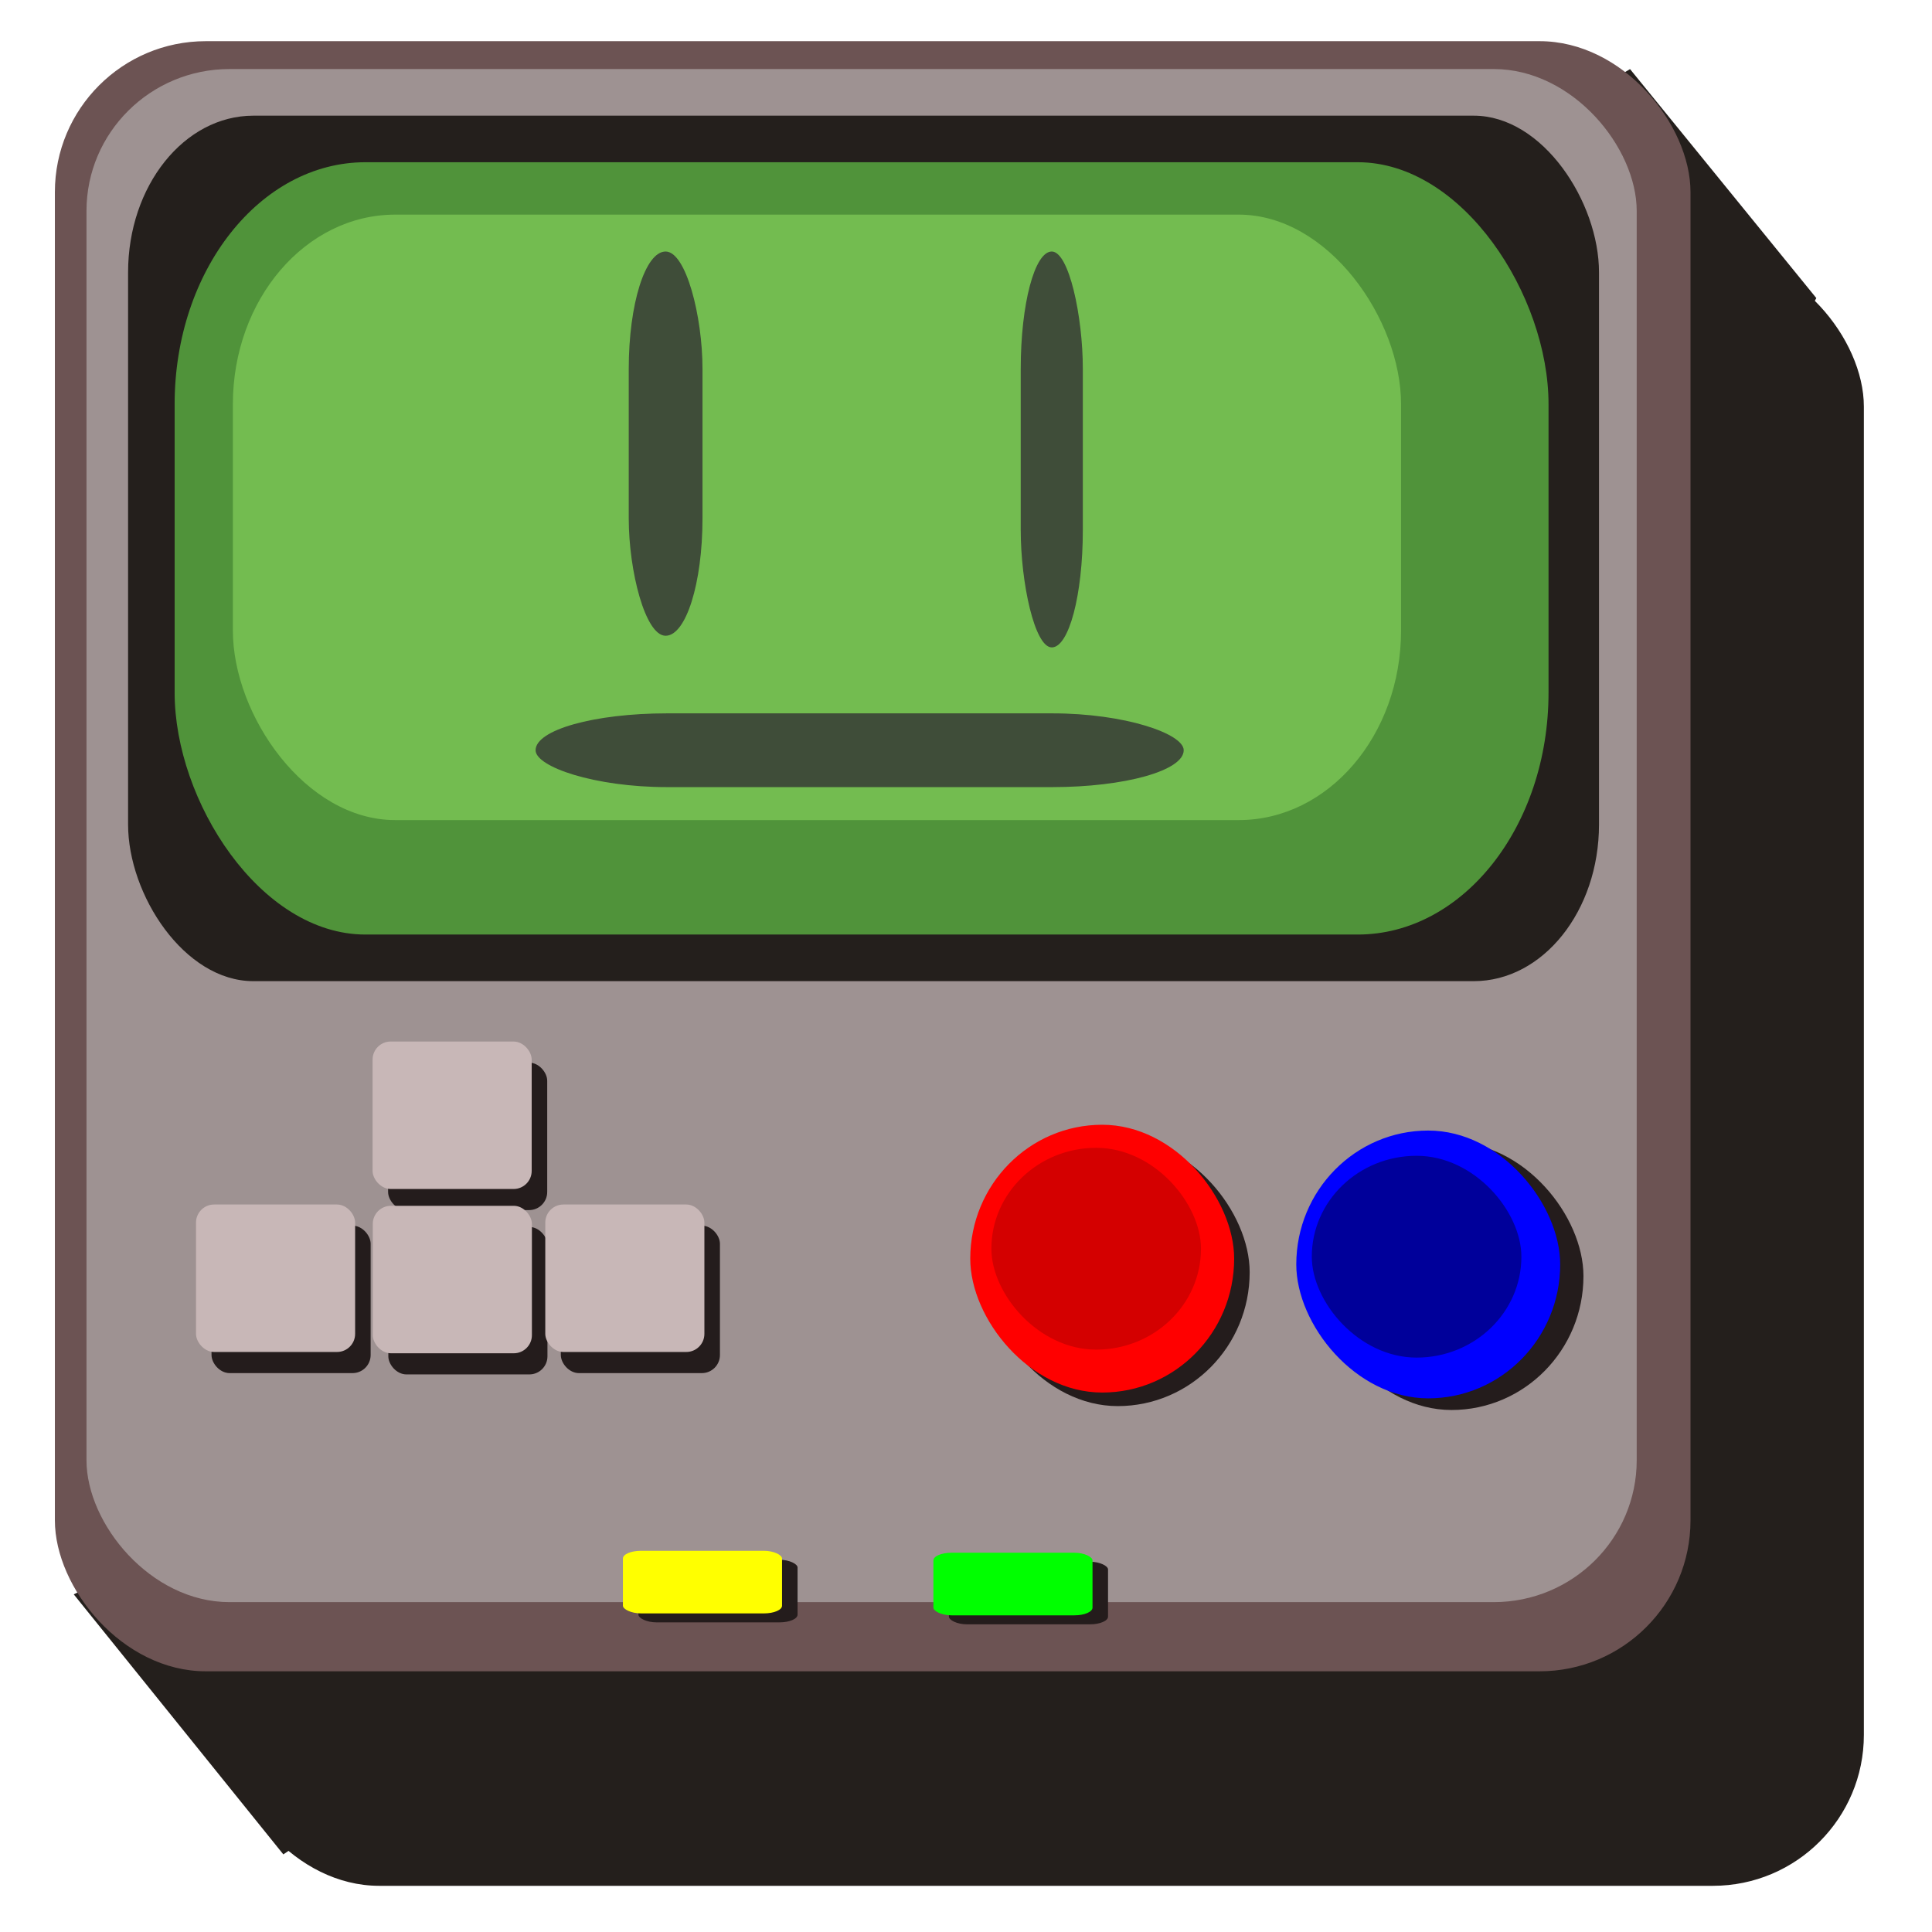 <?xml version="1.0" encoding="UTF-8" standalone="no"?>
<!-- Created with Inkscape (http://www.inkscape.org/) -->

<svg
   xmlns:dc="http://purl.org/dc/elements/1.1/"
   xmlns:cc="http://creativecommons.org/ns#"
   xmlns:rdf="http://www.w3.org/1999/02/22-rdf-syntax-ns#"
   xmlns:svg="http://www.w3.org/2000/svg"
   xmlns="http://www.w3.org/2000/svg"
   xmlns:sodipodi="http://sodipodi.sourceforge.net/DTD/sodipodi-0.dtd"
   xmlns:inkscape="http://www.inkscape.org/namespaces/inkscape"
   width="64px"
   height="64px"
   id="svg6781"
   version="1.1"
   inkscape:version="0.48.4 r9939"
   sodipodi:docname="New document 80">
  <defs
     id="defs6783" />
  <sodipodi:namedview
     id="base"
     pagecolor="#ffffff"
     bordercolor="#666666"
     borderopacity="1.0"
     inkscape:pageopacity="0.0"
     inkscape:pageshadow="2"
     inkscape:zoom="7.7781746"
     inkscape:cx="36.736876"
     inkscape:cy="29.511016"
     inkscape:current-layer="layer1"
     showgrid="true"
     inkscape:document-units="px"
     inkscape:grid-bbox="true"
     inkscape:window-width="1366"
     inkscape:window-height="705"
     inkscape:window-x="-8"
     inkscape:window-y="-8"
     inkscape:window-maximized="1" />
  <g
     id="layer1"
     inkscape:label="Layer 1"
     inkscape:groupmode="layer">
    <rect
       style="fill:#241f1c;fill-opacity:1;fill-rule:nonzero;stroke:none"
       id="rect6793"
       width="54.182"
       height="54"
       x="7.561"
       y="8.47"
       rx="5"
       ry="5" />
    <path
       style="fill:#241f1c;stroke:none"
       d="m 2.443,52.815 6.943,8.614 7.971,-5.4 -6.685,-7.2 z"
       id="path7339"
       inkscape:connector-curvature="0" />
    <path
       style="fill:#241f1c;stroke:none"
       d="M 60.168,9.874 53.997,2.289 45.383,7.431 56.569,16.431 z"
       id="path7341"
       inkscape:connector-curvature="0" />
    <rect
       style="fill:#6c5353;fill-opacity:1;fill-rule:nonzero;stroke:none"
       id="rect6793-5"
       width="54.182"
       height="54"
       x="1.818"
       y="1.364"
       rx="5"
       ry="5" />
    <rect
       style="fill:#cccccc;fill-opacity:0.519;fill-rule:nonzero;stroke:none"
       id="rect6793-5-2"
       width="51.353"
       height="50.786"
       x="2.865"
       y="2.287"
       rx="4.739"
       ry="4.702" />
    <rect
       style="fill:#241f1c;fill-opacity:1;fill-rule:nonzero;stroke:none"
       id="rect7343"
       width="48.726"
       height="28.67"
       x="4.243"
       y="3.832"
       rx="4.149"
       ry="5.189" />
    <rect
       style="fill:#50933a;fill-opacity:1;fill-rule:nonzero;stroke:none"
       id="rect7345"
       width="45.512"
       height="25.584"
       x="5.785"
       y="5.374"
       rx="6.321"
       ry="8.013" />
    <rect
       style="fill:#73bc50;fill-opacity:1;fill-rule:nonzero;stroke:none"
       id="rect7345-2"
       width="38.698"
       height="20.056"
       x="7.714"
       y="7.11"
       rx="5.375"
       ry="6.282" />
    <rect
       style="fill:#241c1c;fill-opacity:1;fill-rule:nonzero;stroke:none"
       id="rect7367-4"
       width="8.742"
       height="8.871"
       x="32.655"
       y="37.708"
       rx="5.482"
       ry="5.154" />
    <rect
       style="fill:#ff0000;fill-opacity:1;fill-rule:nonzero;stroke:none"
       id="rect7367"
       width="8.742"
       height="8.871"
       x="32.141"
       y="37.259"
       rx="5.482"
       ry="5.154" />
    <rect
       style="fill:#d40000;fill-opacity:1;fill-rule:nonzero;stroke:none"
       id="rect7367-5"
       width="6.943"
       height="6.685"
       x="32.841"
       y="38.023"
       rx="4.353"
       ry="3.884" />
    <rect
       style="fill:#241c1c;fill-opacity:1;fill-rule:nonzero;stroke:none"
       id="rect7367-4-7"
       width="8.742"
       height="8.871"
       x="43.712"
       y="37.837"
       rx="5.482"
       ry="5.154" />
    <rect
       style="fill:#0000ff;fill-opacity:1;fill-rule:nonzero;stroke:none"
       id="rect7367-1"
       width="8.742"
       height="8.871"
       x="42.941"
       y="37.451"
       rx="5.482"
       ry="5.154" />
    <rect
       style="fill:#00009a;fill-opacity:1;fill-rule:nonzero;stroke:none"
       id="rect7367-5-4"
       width="6.943"
       height="6.685"
       x="43.455"
       y="38.287"
       rx="4.353"
       ry="3.884" />
    <rect
       style="fill:#241c1c;fill-opacity:1;fill-rule:nonzero;stroke:none"
       id="rect7431"
       width="5.271"
       height="4.885"
       x="12.856"
       y="35.201"
       rx="0.6"
       ry="0.6" />
    <rect
       style="fill:#241c1c;fill-opacity:1;fill-rule:nonzero;stroke:none"
       id="rect7431-2-4"
       width="5.271"
       height="4.885"
       x="7.007"
       y="40.601"
       rx="0.6"
       ry="0.6" />
    <rect
       style="fill:#241c1c;fill-opacity:1;fill-rule:nonzero;stroke:none"
       id="rect7431-2-4-5-2"
       width="5.271"
       height="4.885"
       x="18.578"
       y="40.601"
       rx="0.6"
       ry="0.6" />
    <rect
       style="fill:#c8b7b7;fill-opacity:1;fill-rule:nonzero;stroke:none"
       id="rect7431-26"
       width="5.271"
       height="4.885"
       x="12.342"
       y="34.502"
       rx="0.6"
       ry="0.6" />
    <rect
       style="fill:#c8b7b7;fill-opacity:1;fill-rule:nonzero;stroke:none"
       id="rect7431-2-4-9"
       width="5.271"
       height="4.885"
       x="6.493"
       y="39.901"
       rx="0.6"
       ry="0.6" />
    <rect
       style="fill:#241c1c;fill-opacity:1;fill-rule:nonzero;stroke:none"
       id="rect7431-2-4-5"
       width="5.271"
       height="4.885"
       x="12.864"
       y="40.644"
       rx="0.6"
       ry="0.6" />
    <rect
       style="fill:#c8b7b7;fill-opacity:1;fill-rule:nonzero;stroke:none"
       id="rect7431-2-4-5-4"
       width="5.271"
       height="4.885"
       x="12.349"
       y="39.944"
       rx="0.6"
       ry="0.6" />
    <rect
       style="fill:#c8b7b7;fill-opacity:1;fill-rule:nonzero;stroke:none"
       id="rect7431-2-4-5-2-5"
       width="5.271"
       height="4.885"
       x="18.063"
       y="39.901"
       rx="0.6"
       ry="0.6" />
    <rect
       style="fill:#241c1c;fill-opacity:1;fill-rule:nonzero;stroke:none"
       id="rect7431-2-4-5-5"
       width="5.271"
       height="2.074"
       x="31.434"
       y="51.734"
       rx="0.6"
       ry="0.255" />
    <rect
       style="fill:#00ff00;fill-opacity:1;fill-rule:nonzero;stroke:none"
       id="rect7431-2-4-5-4-3"
       width="5.271"
       height="2.074"
       x="30.92"
       y="51.436"
       rx="0.6"
       ry="0.255" />
    <rect
       style="fill:#241c1c;fill-opacity:1;fill-rule:nonzero;stroke:none"
       id="rect7431-2-4-5-5-9"
       width="5.271"
       height="2.074"
       x="21.149"
       y="51.669"
       rx="0.6"
       ry="0.255" />
    <rect
       style="fill:#ffff00;fill-opacity:1;fill-rule:nonzero;stroke:none"
       id="rect7431-2-4-5-4-3-3"
       width="5.271"
       height="2.074"
       x="20.635"
       y="51.372"
       rx="0.6"
       ry="0.255" />
    <g
       id="g7655"
       style="opacity:0.814"
       transform="translate(-47.826,-7.328)">
      <rect
         ry="3.884"
         rx="4.353"
         y="15.66"
         x="68.654"
         height="12.728"
         width="2.443"
         id="rect7649"
         style="fill:#333333;fill-opacity:1;fill-rule:nonzero;stroke:none" />
      <rect
         ry="3.884"
         rx="4.353"
         y="15.66"
         x="81.639"
         height="13.114"
         width="2.057"
         id="rect7651"
         style="fill:#333333;fill-opacity:1;fill-rule:nonzero;stroke:none" />
      <rect
         ry="2.443"
         rx="4.353"
         y="30.959"
         x="65.568"
         height="2.443"
         width="21.47"
         id="rect7653"
         style="fill:#333333;fill-opacity:1;fill-rule:nonzero;stroke:none" />
    </g>
  </g>
</svg>
